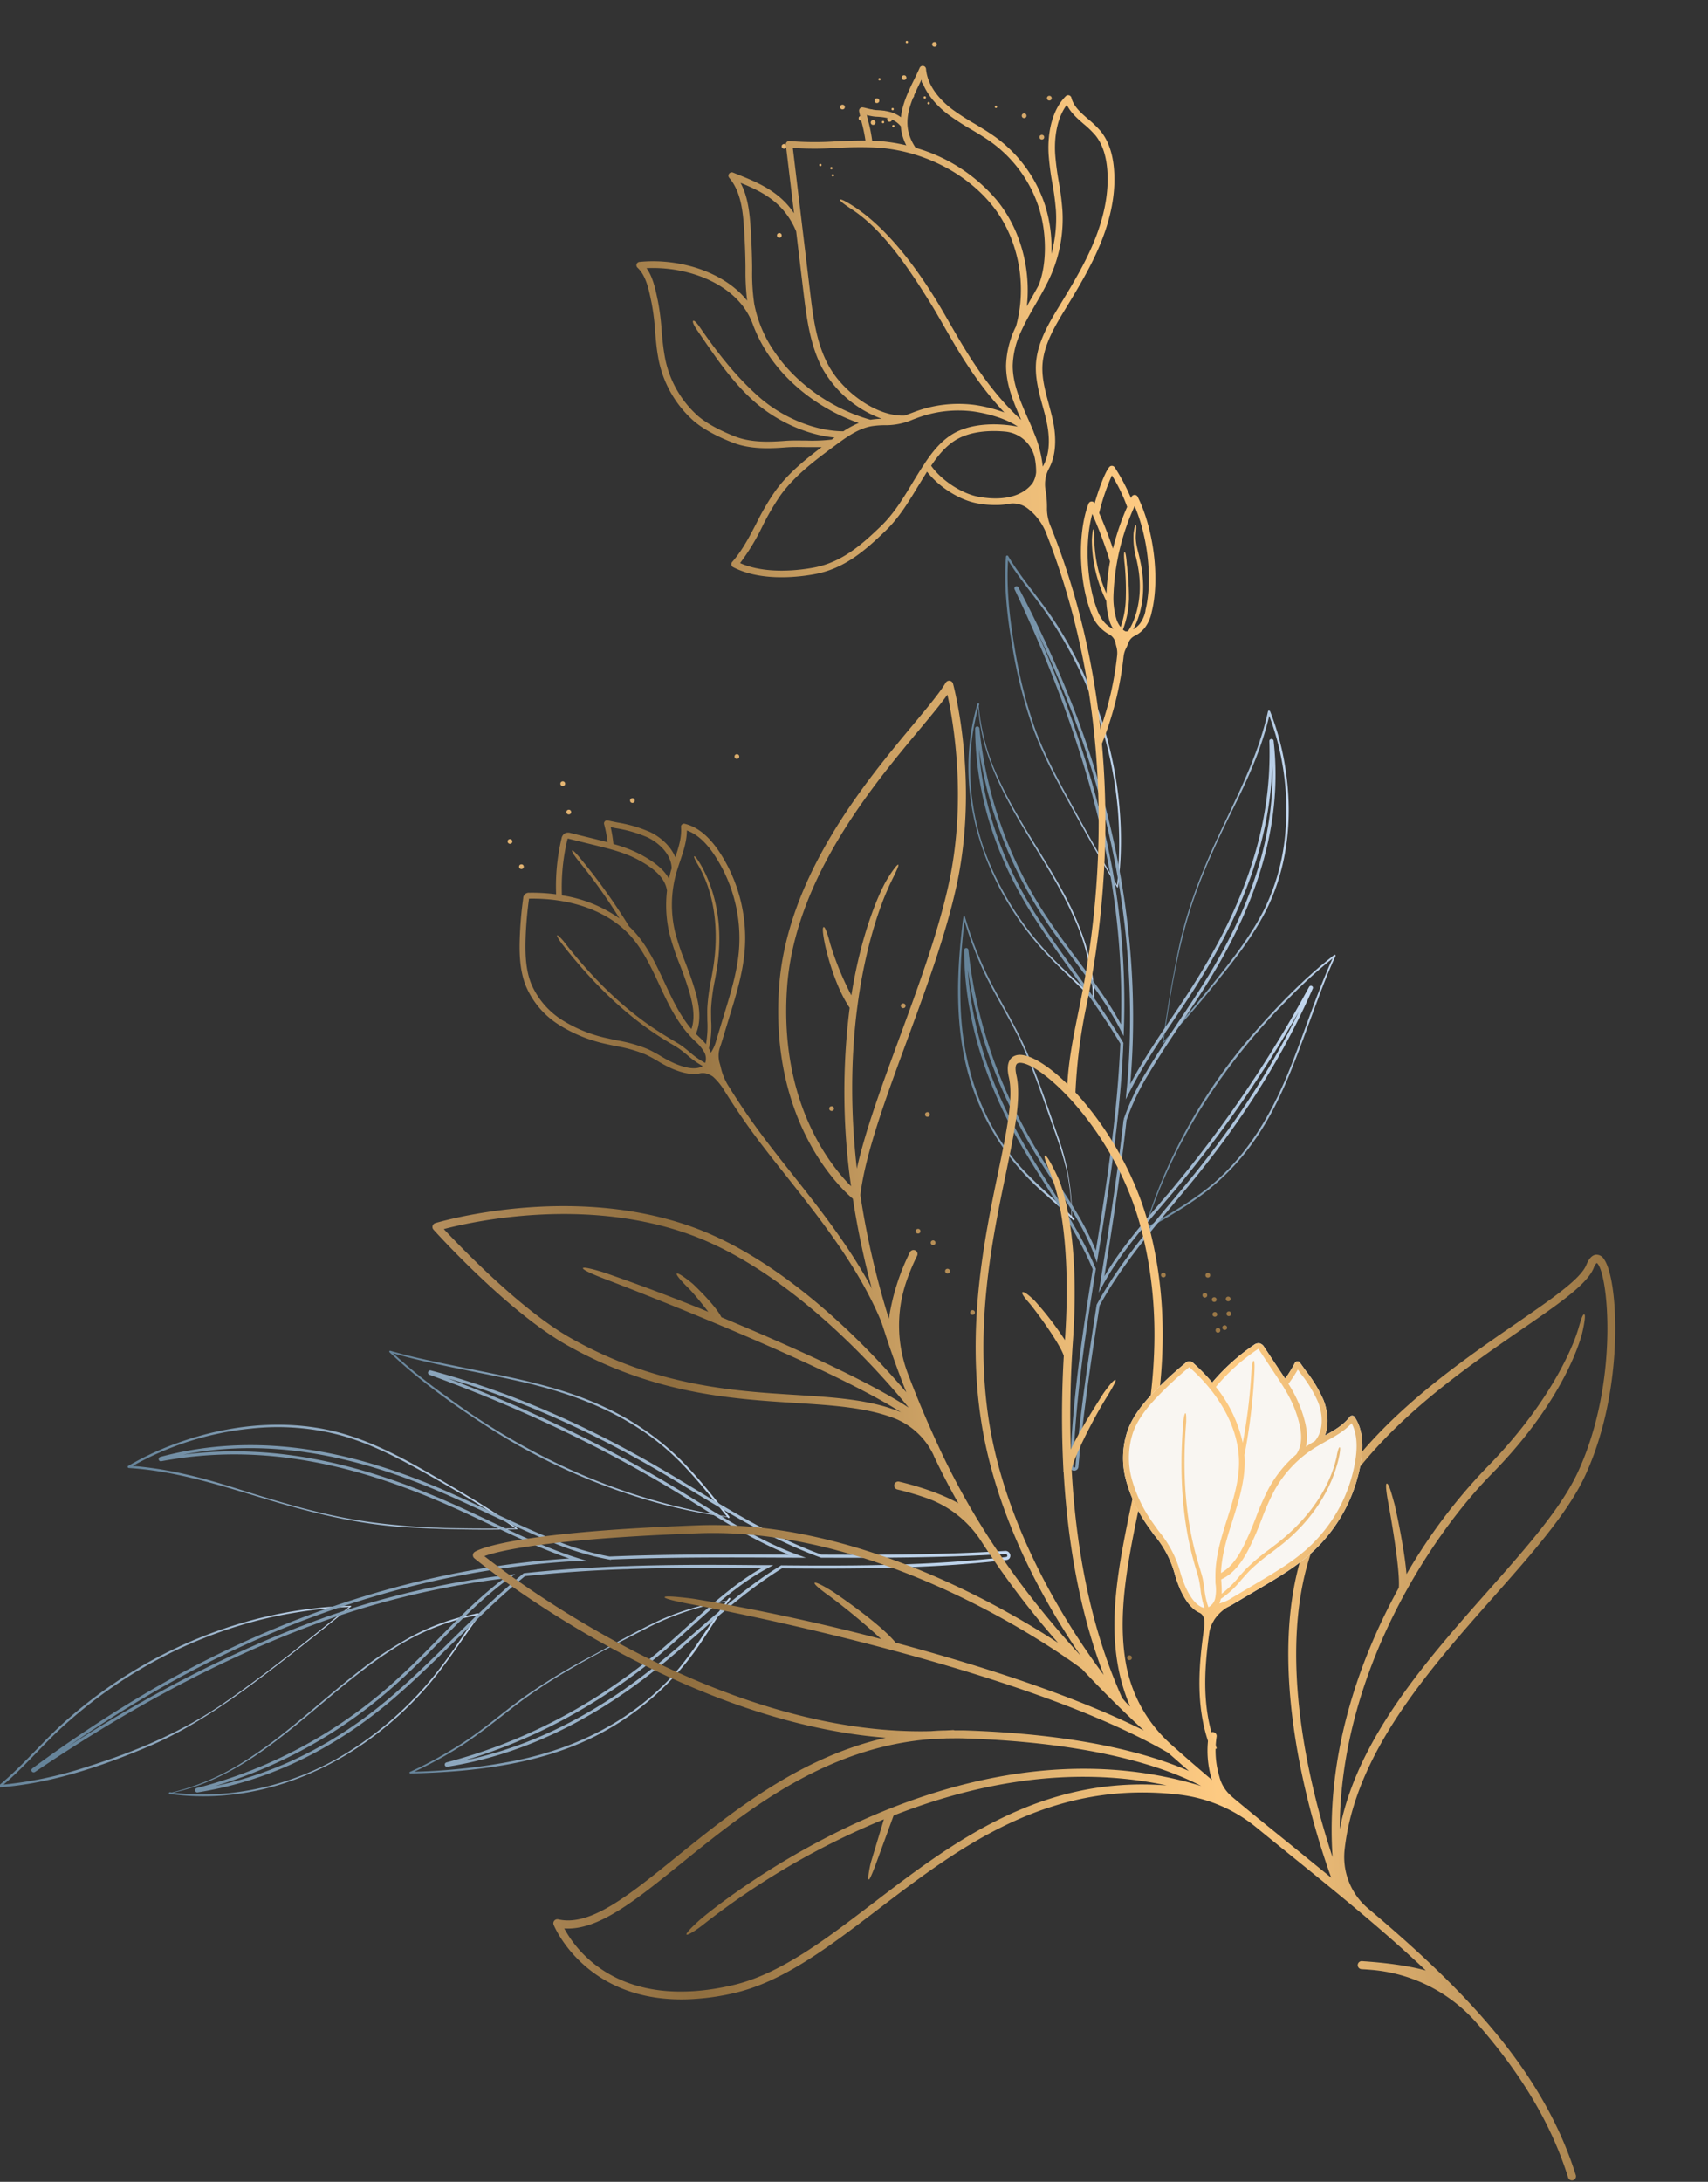 <svg id="Header_BG" data-name="Header BG" xmlns="http://www.w3.org/2000/svg" xmlns:xlink="http://www.w3.org/1999/xlink" viewBox="0 0 563 719"><rect x="0" y="0" width="563" height="719" fill="#333333" stroke="none"/><defs><style>.cls-1{fill:url(#linear-gradient);}.cls-2{fill:url(#linear-gradient-2);}.cls-3{fill:url(#linear-gradient-3);}.cls-4{fill:url(#linear-gradient-4);}.cls-5{fill:url(#linear-gradient-5);}.cls-6{fill:url(#linear-gradient-6);}.cls-7{fill:url(#linear-gradient-7);}.cls-8{fill:url(#linear-gradient-8);}.cls-9{fill:url(#linear-gradient-9);}.cls-10{fill:url(#linear-gradient-10);}.cls-11{fill:url(#linear-gradient-11);}.cls-12{fill:url(#linear-gradient-12);}.cls-13{fill:url(#linear-gradient-13);}.cls-14{fill:url(#linear-gradient-14);}.cls-15{fill:url(#linear-gradient-15);}.cls-16{fill:url(#linear-gradient-16);}.cls-17{fill:url(#linear-gradient-17);}.cls-18{fill:url(#linear-gradient-18);}.cls-19{fill:url(#linear-gradient-19);}.cls-20{fill:url(#linear-gradient-20);}.cls-21{fill:url(#linear-gradient-21);}.cls-22{fill:url(#linear-gradient-22);}.cls-23{fill:url(#linear-gradient-23);}.cls-24{fill:url(#linear-gradient-24);}.cls-25{fill:url(#linear-gradient-25);}.cls-26{fill:url(#linear-gradient-26);}.cls-27{fill:url(#linear-gradient-27);}.cls-28{fill:url(#linear-gradient-28);}.cls-29{fill:url(#linear-gradient-29);}.cls-30{fill:url(#linear-gradient-30);}.cls-31{fill:url(#linear-gradient-31);}.cls-32{fill:url(#linear-gradient-32);}.cls-33{fill:url(#linear-gradient-33);}.cls-34{fill:url(#linear-gradient-34);}.cls-35{fill:url(#linear-gradient-35);}.cls-36{fill:url(#linear-gradient-36);}.cls-37{fill:url(#linear-gradient-37);}.cls-38{fill:url(#linear-gradient-38);}.cls-39{fill:url(#linear-gradient-39);}.cls-40{fill:url(#linear-gradient-40);}.cls-41{fill:url(#linear-gradient-41);}.cls-42{fill:url(#linear-gradient-42);}.cls-43{fill:url(#linear-gradient-43);}.cls-44{fill:url(#linear-gradient-44);}.cls-45{fill:url(#linear-gradient-45);}.cls-46{fill:url(#linear-gradient-46);}.cls-47{fill:url(#linear-gradient-47);}.cls-48{fill:url(#linear-gradient-48);}.cls-49{fill:url(#linear-gradient-49);}.cls-50{fill:url(#linear-gradient-50);}.cls-51{fill:url(#linear-gradient-51);}.cls-52{fill:url(#linear-gradient-52);}.cls-53{fill:url(#linear-gradient-53);}.cls-54{fill:url(#linear-gradient-54);}.cls-55{fill:url(#linear-gradient-55);}.cls-56{fill:url(#linear-gradient-56);}.cls-57{fill:url(#linear-gradient-57);}.cls-58{fill:url(#linear-gradient-58);}.cls-59{fill:url(#linear-gradient-59);}.cls-60,.cls-66{fill:none;stroke-miterlimit:10;}.cls-60{stroke:url(#linear-gradient-60);}.cls-61{fill:url(#linear-gradient-61);}.cls-62{fill:url(#linear-gradient-62);}.cls-63{fill:url(#linear-gradient-63);}.cls-64{fill:url(#linear-gradient-64);}.cls-65{fill:url(#linear-gradient-65);}.cls-66{stroke:url(#linear-gradient-66);}.cls-67{fill:url(#linear-gradient-67);}.cls-68{fill:url(#linear-gradient-68);}.cls-69{fill:url(#linear-gradient-69);}.cls-70{fill:#f9f6f2;}.cls-71{fill:url(#linear-gradient-70);}.cls-72{fill:url(#linear-gradient-71);}</style><linearGradient id="linear-gradient" x1="-590.42" y1="-399.21" x2="502.98" y2="240.03" gradientTransform="translate(75.86 -28.71)" gradientUnits="userSpaceOnUse"><stop offset="0" stop-color="#b48e5d"/><stop offset="0.19" stop-color="#8f6e3f"/><stop offset="0.38" stop-color="#c79d61"/><stop offset="0.54" stop-color="#eebe79"/><stop offset="0.63" stop-color="#fdca82"/><stop offset="0.7" stop-color="#ebbb77"/><stop offset="0.86" stop-color="#be955c"/><stop offset="1" stop-color="#8f6e3f"/></linearGradient><linearGradient id="linear-gradient-2" x1="-581.3" y1="-414.77" x2="512.07" y2="224.46" gradientTransform="translate(75.44 -29.63)" xlink:href="#linear-gradient"/><linearGradient id="linear-gradient-3" x1="-579.01" y1="-408.68" x2="514.29" y2="230.51" gradientTransform="translate(75.71 -29.74)" xlink:href="#linear-gradient"/><linearGradient id="linear-gradient-4" x1="-586.67" y1="-401.2" x2="506.66" y2="238" gradientTransform="translate(76.05 -29.4)" xlink:href="#linear-gradient"/><linearGradient id="linear-gradient-5" x1="-190.61" y1="-169.44" x2="356.07" y2="150.17" gradientTransform="translate(75.92 -29.13)" xlink:href="#linear-gradient"/><linearGradient id="linear-gradient-6" x1="-186.95" y1="-165.45" x2="359.73" y2="154.16" gradientTransform="translate(76.09 -29.3)" xlink:href="#linear-gradient"/><linearGradient id="linear-gradient-7" x1="-183.62" y1="-164" x2="363.1" y2="155.64" gradientTransform="translate(76.15 -29.46)" xlink:href="#linear-gradient"/><linearGradient id="linear-gradient-8" x1="-183.61" y1="-169.6" x2="363.1" y2="150.03" gradientTransform="translate(75.9 -29.45)" xlink:href="#linear-gradient"/><linearGradient id="linear-gradient-9" x1="-186.55" y1="-168.8" x2="360.12" y2="150.81" gradientTransform="translate(75.94 -29.32)" xlink:href="#linear-gradient"/><linearGradient id="linear-gradient-10" x1="-187.51" y1="-179.62" x2="359.21" y2="140.01" gradientTransform="translate(75.46 -29.26)" xlink:href="#linear-gradient"/><linearGradient id="linear-gradient-11" x1="-204.67" y1="-151.07" x2="342.05" y2="168.57" gradientTransform="translate(76.76 -28.52)" xlink:href="#linear-gradient"/><linearGradient id="linear-gradient-12" x1="-204.24" y1="-148.67" x2="342.43" y2="170.94" gradientTransform="translate(76.86 -28.54)" xlink:href="#linear-gradient"/><linearGradient id="linear-gradient-13" x1="-208.24" y1="-152.27" x2="338.47" y2="167.37" gradientTransform="translate(76.71 -28.36)" xlink:href="#linear-gradient"/><linearGradient id="linear-gradient-14" x1="-149.57" y1="-168.82" x2="397.15" y2="150.82" gradientTransform="translate(75.9 -30.98)" xlink:href="#linear-gradient"/><linearGradient id="linear-gradient-15" x1="-177.9" y1="-191.43" x2="368.77" y2="128.18" gradientTransform="translate(74.92 -29.68)" xlink:href="#linear-gradient"/><linearGradient id="linear-gradient-16" x1="-172.87" y1="-172.96" x2="373.86" y2="146.68" gradientTransform="translate(75.74 -29.93)" xlink:href="#linear-gradient"/><linearGradient id="linear-gradient-17" x1="-171.69" y1="-171.02" x2="375.03" y2="148.61" gradientTransform="translate(75.83 -29.98)" xlink:href="#linear-gradient"/><linearGradient id="linear-gradient-18" x1="-574.06" y1="-427.16" x2="519.32" y2="212.07" gradientTransform="translate(74.96 -30.09)" xlink:href="#linear-gradient"/><linearGradient id="linear-gradient-19" x1="-580.29" y1="-416.43" x2="513.04" y2="222.78" gradientTransform="translate(75.51 -29.92)" xlink:href="#linear-gradient"/><linearGradient id="linear-gradient-20" x1="-577.56" y1="-421.04" x2="515.74" y2="218.15" gradientTransform="translate(76.05 -31.39)" xlink:href="#linear-gradient"/><linearGradient id="linear-gradient-21" x1="-579.35" y1="-418" x2="513.96" y2="221.2" gradientTransform="translate(76.37 -31.65)" xlink:href="#linear-gradient"/><linearGradient id="linear-gradient-22" x1="-572.39" y1="-430.07" x2="521.01" y2="209.18" gradientTransform="translate(75.72 -31.76)" xlink:href="#linear-gradient"/><linearGradient id="linear-gradient-23" x1="-600.69" y1="-381.54" x2="492.64" y2="257.67" gradientTransform="translate(76.42 -27.83)" xlink:href="#linear-gradient"/><linearGradient id="linear-gradient-24" x1="-614.15" y1="-358.51" x2="479.17" y2="280.7" gradientTransform="translate(77.73 -27.73)" xlink:href="#linear-gradient"/><linearGradient id="linear-gradient-25" x1="-590.6" y1="-398.8" x2="502.73" y2="240.41" gradientTransform="translate(76.03 -28.98)" xlink:href="#linear-gradient"/><linearGradient id="linear-gradient-26" x1="-590.31" y1="-399.36" x2="503.06" y2="239.87" gradientTransform="translate(76.1 -29.16)" xlink:href="#linear-gradient"/><linearGradient id="linear-gradient-27" x1="-718.02" y1="-180.97" x2="375.38" y2="458.28" gradientTransform="translate(89.17 -29.31)" xlink:href="#linear-gradient"/><linearGradient id="linear-gradient-28" x1="-708.02" y1="-160.75" x2="385.38" y2="478.5" gradientTransform="translate(86.6 -23.55)" xlink:href="#linear-gradient"/><linearGradient id="linear-gradient-29" x1="-710.8" y1="-155.88" x2="382.53" y2="483.33" gradientTransform="translate(86.98 -23.71)" xlink:href="#linear-gradient"/><linearGradient id="linear-gradient-30" x1="-695.43" y1="-182.29" x2="397.97" y2="456.96" gradientTransform="translate(85.77 -24.35)" xlink:href="#linear-gradient"/><linearGradient id="linear-gradient-31" x1="-699.13" y1="-175.93" x2="394.25" y2="463.31" gradientTransform="translate(86.19 -24.43)" xlink:href="#linear-gradient"/><linearGradient id="linear-gradient-32" x1="-692.45" y1="-187.24" x2="400.86" y2="451.96" gradientTransform="translate(86.04 -25.37)" xlink:href="#linear-gradient"/><linearGradient id="linear-gradient-33" x1="-677.95" y1="-212.18" x2="415.45" y2="427.06" gradientTransform="translate(85.42 -26.93)" xlink:href="#linear-gradient"/><linearGradient id="linear-gradient-34" x1="-730.97" y1="-158.82" x2="362.43" y2="480.43" gradientTransform="translate(90.7 -29.7)" xlink:href="#linear-gradient"/><linearGradient id="linear-gradient-35" x1="-749.99" y1="-126.15" x2="343.34" y2="513.06" gradientTransform="translate(92.5 -29.45)" xlink:href="#linear-gradient"/><linearGradient id="linear-gradient-36" x1="-750.6" y1="-125.27" x2="342.81" y2="513.98" gradientTransform="translate(92.68 -29.67)" xlink:href="#linear-gradient"/><linearGradient id="linear-gradient-37" x1="-753.58" y1="-120" x2="339.75" y2="519.2" gradientTransform="translate(93.1 -29.88)" xlink:href="#linear-gradient"/><linearGradient id="linear-gradient-38" x1="-757.73" y1="-112.9" x2="335.59" y2="526.31" gradientTransform="translate(93.72 -30.23)" xlink:href="#linear-gradient"/><linearGradient id="linear-gradient-39" x1="-742.01" y1="-161.4" x2="351.35" y2="477.83" gradientTransform="translate(93.15 -33.8)" xlink:href="#linear-gradient"/><linearGradient id="linear-gradient-40" x1="-746.83" y1="-153.08" x2="346.5" y2="486.13" gradientTransform="translate(93.23 -33.07)" xlink:href="#linear-gradient"/><linearGradient id="linear-gradient-41" x1="-746.57" y1="-153.67" x2="346.82" y2="485.57" gradientTransform="translate(93.61 -33.81)" xlink:href="#linear-gradient"/><linearGradient id="linear-gradient-42" x1="-745.33" y1="-155.65" x2="348" y2="483.56" gradientTransform="translate(93.61 -34.02)" xlink:href="#linear-gradient"/><linearGradient id="linear-gradient-43" x1="-750.81" y1="-146.45" x2="342.6" y2="492.81" gradientTransform="translate(94.07 -33.86)" xlink:href="#linear-gradient"/><linearGradient id="linear-gradient-44" x1="-746.59" y1="-153.49" x2="346.74" y2="485.72" gradientTransform="translate(93.55 -33.67)" xlink:href="#linear-gradient"/><linearGradient id="linear-gradient-45" x1="-747.44" y1="-152.01" x2="345.87" y2="487.19" gradientTransform="translate(93.83 -34.02)" xlink:href="#linear-gradient"/><linearGradient id="linear-gradient-46" x1="-748.67" y1="-150.02" x2="344.7" y2="489.21" gradientTransform="translate(93.83 -33.82)" xlink:href="#linear-gradient"/><linearGradient id="linear-gradient-47" x1="-749.87" y1="-148.01" x2="343.52" y2="491.23" gradientTransform="translate(94.03 -33.96)" xlink:href="#linear-gradient"/><linearGradient id="linear-gradient-48" x1="-796.43" y1="-46.78" x2="296.93" y2="592.45" gradientTransform="translate(98.88 -32.44)" xlink:href="#linear-gradient"/><linearGradient id="linear-gradient-49" x1="-801.84" y1="-37.53" x2="291.52" y2="601.7" gradientTransform="translate(99.24 -32.1)" xlink:href="#linear-gradient"/><linearGradient id="linear-gradient-50" x1="-801.05" y1="-38.95" x2="292.35" y2="600.29" gradientTransform="translate(98.83 -31.51)" xlink:href="#linear-gradient"/><linearGradient id="linear-gradient-51" x1="-771.44" y1="-89.52" x2="321.92" y2="549.71" gradientTransform="translate(96.76 -33.21)" xlink:href="#linear-gradient"/><linearGradient id="linear-gradient-52" x1="-763.14" y1="-103.83" x2="330.27" y2="535.43" gradientTransform="translate(94.31 -30.32)" xlink:href="#linear-gradient"/><linearGradient id="linear-gradient-53" x1="-738.7" y1="-145.6" x2="354.7" y2="493.65" gradientTransform="translate(90.66 -28.22)" xlink:href="#linear-gradient"/><linearGradient id="linear-gradient-54" x1="-586.79" y1="-405.34" x2="506.55" y2="233.88" gradientTransform="translate(75.77 -29.22)" xlink:href="#linear-gradient"/><linearGradient id="linear-gradient-55" x1="376.94" y1="360.04" x2="441.35" y2="360.04" gradientUnits="userSpaceOnUse"><stop offset="0" stop-color="#648298"/><stop offset="0.99" stop-color="#c2d7ef"/></linearGradient><linearGradient id="linear-gradient-56" x1="382.85" y1="289.03" x2="424.89" y2="289.03" xlink:href="#linear-gradient-55"/><linearGradient id="linear-gradient-57" x1="315.74" y1="352.02" x2="354.2" y2="352.02" xlink:href="#linear-gradient-55"/><linearGradient id="linear-gradient-58" x1="318.99" y1="280.56" x2="360.9" y2="280.56" xlink:href="#linear-gradient-55"/><linearGradient id="linear-gradient-59" x1="331.26" y1="237.76" x2="369.74" y2="237.76" xlink:href="#linear-gradient-55"/><linearGradient id="linear-gradient-60" x1="317.81" y1="338.93" x2="432.82" y2="338.93" xlink:href="#linear-gradient-55"/><linearGradient id="linear-gradient-61" x1="126.71" y1="472.66" x2="240.53" y2="472.66" xlink:href="#linear-gradient-55"/><linearGradient id="linear-gradient-62" x1="40.8" y1="486.79" x2="170.69" y2="486.79" xlink:href="#linear-gradient-55"/><linearGradient id="linear-gradient-63" x1="132.88" y1="555.51" x2="240.82" y2="555.51" xlink:href="#linear-gradient-55"/><linearGradient id="linear-gradient-64" x1="55.93" y1="561.84" x2="158.69" y2="561.84" xlink:href="#linear-gradient-55"/><linearGradient id="linear-gradient-65" x1="-1.56" y1="559.06" x2="115.85" y2="559.06" xlink:href="#linear-gradient-55"/><linearGradient id="linear-gradient-66" x1="10.41" y1="521.16" x2="333.05" y2="521.16" xlink:href="#linear-gradient-55"/><linearGradient id="linear-gradient-67" x1="50.95" y1="505.88" x2="447.67" y2="505.88" gradientTransform="translate(73.19 -19.59) rotate(-2.57)" xlink:href="#linear-gradient"/><linearGradient id="linear-gradient-68" x1="12.43" y1="221.79" x2="469.32" y2="221.79" gradientTransform="translate(73.19 -19.59) rotate(-2.57)" xlink:href="#linear-gradient"/><linearGradient id="linear-gradient-69" x1="-327.27" y1="414.14" x2="129.61" y2="414.14" gradientTransform="matrix(0.98, -0.2, 0.2, 0.98, 338.27, -218)" xlink:href="#linear-gradient"/><linearGradient id="linear-gradient-70" x1="50.95" y1="380.62" x2="447.67" y2="380.62" gradientTransform="translate(73.19 -19.59) rotate(-2.57)" xlink:href="#linear-gradient"/><linearGradient id="linear-gradient-71" x1="62.36" y1="543.76" x2="459.09" y2="543.76" gradientTransform="translate(73.19 -19.59) rotate(-2.57)" xlink:href="#linear-gradient"/></defs><title>flower-right_1</title><g id="_Group_" data-name="&lt;Group&gt;"><circle id="_Path_" data-name="&lt;Path&gt;" class="cls-1" cx="277.7" cy="35.27" r="0.78" transform="translate(-1.3 12.5) rotate(-2.57)"/><circle id="_Path_2" data-name="&lt;Path&gt;" class="cls-2" cx="298" cy="25.58" r="0.78" transform="translate(-0.85 13.4) rotate(-2.57)"/><circle id="_Path_3" data-name="&lt;Path&gt;" class="cls-3" cx="300.51" cy="31.53" r="0.78" transform="translate(-1.11 13.52) rotate(-2.57)"/><circle id="_Path_4" data-name="&lt;Path&gt;" class="cls-4" cx="293.22" cy="39.35" r="0.78" transform="translate(-1.47 13.2) rotate(-2.57)"/><circle id="_Path_5" data-name="&lt;Path&gt;" class="cls-5" cx="287.23" cy="36.41" r="0.39" transform="translate(-1.34 12.92) rotate(-2.57)"/><circle id="_Path_6" data-name="&lt;Path&gt;" class="cls-6" cx="291.07" cy="40.23" r="0.39" transform="translate(-1.51 13.1) rotate(-2.57)"/><circle id="_Path_7" data-name="&lt;Path&gt;" class="cls-7" cx="294.49" cy="41.55" r="0.39" transform="translate(-1.57 13.26) rotate(-2.57)"/><circle id="_Path_8" data-name="&lt;Path&gt;" class="cls-8" cx="294.24" cy="35.95" r="0.39" transform="translate(-1.32 13.24) rotate(-2.57)"/><circle id="_Path_9" data-name="&lt;Path&gt;" class="cls-9" cx="291.31" cy="36.86" r="0.39" transform="translate(-1.36 13.11) rotate(-2.57)"/><circle id="_Path_10" data-name="&lt;Path&gt;" class="cls-10" cx="289.9" cy="26.11" r="0.39" transform="translate(-0.88 13.03) rotate(-2.57)"/><circle id="_Path_11" data-name="&lt;Path&gt;" class="cls-11" cx="274.04" cy="55.41" r="0.39" transform="translate(-2.21 12.35) rotate(-2.57)"/><circle id="_Path_12" data-name="&lt;Path&gt;" class="cls-12" cx="274.54" cy="57.77" r="0.39" transform="translate(-2.32 12.38) rotate(-2.57)"/><circle id="_Path_13" data-name="&lt;Path&gt;" class="cls-13" cx="270.42" cy="54.37" r="0.39" transform="translate(-2.17 12.19) rotate(-2.57)"/><circle id="_Path_14" data-name="&lt;Path&gt;" class="cls-14" cx="328.29" cy="35.2" r="0.39" transform="translate(-1.25 14.77) rotate(-2.57)"/><circle id="_Path_15" data-name="&lt;Path&gt;" class="cls-15" cx="298.93" cy="13.87" r="0.39" transform="translate(-0.32 13.43) rotate(-2.57)"/><circle id="_Path_16" data-name="&lt;Path&gt;" class="cls-16" cx="304.83" cy="32.12" r="0.39" transform="translate(-1.13 13.71) rotate(-2.57)"/><circle id="_Path_17" data-name="&lt;Path&gt;" class="cls-17" cx="306.09" cy="34" r="0.39" transform="translate(-1.22 13.77) rotate(-2.57)"/><circle id="_Path_18" data-name="&lt;Path&gt;" class="cls-18" cx="308.04" cy="14.63" r="0.78" transform="translate(-0.35 13.84) rotate(-2.57)"/><circle id="_Path_19" data-name="&lt;Path&gt;" class="cls-19" cx="304.6" cy="26.85" r="0.78" transform="translate(-0.9 13.69) rotate(-2.57)"/><circle id="_Path_20" data-name="&lt;Path&gt;" class="cls-20" cx="337.58" cy="38.14" r="0.78" transform="translate(-1.37 15.19) rotate(-2.57)"/><circle id="_Path_21" data-name="&lt;Path&gt;" class="cls-21" cx="343.42" cy="45.2" r="0.78" transform="translate(-1.68 15.45) rotate(-2.57)"/><circle id="_Path_22" data-name="&lt;Path&gt;" class="cls-22" cx="345.69" cy="30.65" r="0.78" transform="matrix(1, -0.04, 0.04, 1, -1.03, 15.54)"/><circle id="_Path_23" data-name="&lt;Path&gt;" class="cls-23" cx="258.44" cy="48.23" r="0.78" transform="translate(-1.9 11.64) rotate(-2.57)"/><circle id="_Path_24" data-name="&lt;Path&gt;" class="cls-24" cx="256.89" cy="77.57" r="0.78" transform="translate(-3.22 11.6) rotate(-2.57)"/><circle id="_Path_25" data-name="&lt;Path&gt;" class="cls-25" cx="283.81" cy="38.99" r="0.78" transform="translate(-1.46 12.77) rotate(-2.57)"/><circle id="_Path_26" data-name="&lt;Path&gt;" class="cls-26" cx="287.8" cy="40.38" r="0.78" transform="translate(-1.52 12.95) rotate(-2.57)"/><circle id="_Path_27" data-name="&lt;Path&gt;" class="cls-27" cx="297.73" cy="331.45" r="0.78" transform="translate(-14.57 13.69) rotate(-2.57)"/><circle id="_Path_28" data-name="&lt;Path&gt;" class="cls-28" cx="168.11" cy="277.29" r="0.78" transform="translate(-12.27 7.82) rotate(-2.57)"/><circle id="_Path_29" data-name="&lt;Path&gt;" class="cls-29" cx="171.88" cy="285.61" r="0.78" transform="translate(-12.64 8) rotate(-2.57)"/><circle id="_Path_30" data-name="&lt;Path&gt;" class="cls-30" cx="185.51" cy="258.26" r="0.78" transform="translate(-11.4 8.58) rotate(-2.57)"/><circle id="_Path_31" data-name="&lt;Path&gt;" class="cls-31" cx="187.5" cy="267.61" r="0.78" transform="translate(-11.82 8.68) rotate(-2.57)"/><circle id="_Path_32" data-name="&lt;Path&gt;" class="cls-32" cx="208.47" cy="263.81" r="0.78" transform="translate(-11.63 9.62) rotate(-2.57)"/><circle id="_Path_33" data-name="&lt;Path&gt;" class="cls-33" cx="242.9" cy="249.31" r="0.78" transform="translate(-10.94 11.15) rotate(-2.57)"/><circle id="_Path_34" data-name="&lt;Path&gt;" class="cls-34" cx="307.18" cy="365.41" r="0.78" transform="matrix(1, -0.04, 0.04, 1, -16.09, 14.15)"/><circle id="_Path_35" data-name="&lt;Path&gt;" class="cls-35" cx="302.63" cy="405.72" r="0.78" transform="translate(-17.9 13.99) rotate(-2.57)"/><circle id="_Path_36" data-name="&lt;Path&gt;" class="cls-36" cx="307.59" cy="409.53" r="0.78" transform="translate(-18.07 14.21) rotate(-2.57)"/><circle id="_Path_37" data-name="&lt;Path&gt;" class="cls-37" cx="312.34" cy="418.87" r="0.78" transform="translate(-18.48 14.44) rotate(-2.57)"/><circle id="_Path_38" data-name="&lt;Path&gt;" class="cls-38" cx="320.59" cy="432.51" r="0.78" transform="translate(-19.08 14.82) rotate(-2.57)"/><circle id="_Path_39" data-name="&lt;Path&gt;" class="cls-39" cx="399.77" cy="417.88" r="0.78" transform="matrix(1, -0.04, 0.04, 1, -18.35, 18.36)"/><circle id="_Path_40" data-name="&lt;Path&gt;" class="cls-40" cx="383.49" cy="420.18" r="0.78" transform="translate(-18.47 17.63) rotate(-2.57)"/><circle id="_Path_41" data-name="&lt;Path&gt;" class="cls-41" cx="400.24" cy="428.26" r="0.78" transform="translate(-18.81 18.39) rotate(-2.57)"/><circle id="_Path_42" data-name="&lt;Path&gt;" class="cls-42" cx="404.86" cy="428.05" r="0.78" transform="translate(-18.8 18.6) rotate(-2.57)"/><circle id="_Path_43" data-name="&lt;Path&gt;" class="cls-43" cx="401.48" cy="438.38" r="0.78" transform="translate(-19.27 18.46) rotate(-2.57)"/><circle id="_Path_44" data-name="&lt;Path&gt;" class="cls-44" cx="397.16" cy="426.83" r="0.78" transform="translate(-18.75 18.25) rotate(-2.57)"/><circle id="_Path_45" data-name="&lt;Path&gt;" class="cls-45" cx="405.08" cy="432.93" r="0.78" transform="translate(-19.02 18.61) rotate(-2.57)"/><circle id="_Path_46" data-name="&lt;Path&gt;" class="cls-46" cx="400.46" cy="433.13" r="0.78" transform="translate(-19.03 18.4) rotate(-2.57)"/><circle id="_Path_47" data-name="&lt;Path&gt;" class="cls-47" cx="403.71" cy="437.49" r="0.78" transform="translate(-19.22 18.56) rotate(-2.57)"/><circle id="_Path_48" data-name="&lt;Path&gt;" class="cls-48" cx="372.33" cy="546.28" r="0.78" transform="translate(-24.14 17.26) rotate(-2.57)"/><circle id="_Path_49" data-name="&lt;Path&gt;" class="cls-49" cx="365.06" cy="554.57" r="0.78" transform="translate(-24.52 16.94) rotate(-2.57)"/><circle id="_Path_50" data-name="&lt;Path&gt;" class="cls-50" cx="351.6" cy="545.65" r="0.78" transform="translate(-24.13 16.33) rotate(-2.57)"/><circle id="_Path_51" data-name="&lt;Path&gt;" class="cls-51" cx="388.34" cy="498.76" r="0.78" transform="translate(-21.99 17.93) rotate(-2.57)"/><circle id="_Path_52" data-name="&lt;Path&gt;" class="cls-52" cx="322.74" cy="445.57" r="0.78" transform="translate(-19.67 14.93) rotate(-2.57)"/><circle id="_Path_53" data-name="&lt;Path&gt;" class="cls-53" cx="274.13" cy="365.32" r="0.78" transform="translate(-16.12 12.67) rotate(-2.57)"/><circle id="_Path_54" data-name="&lt;Path&gt;" class="cls-54" cx="289.05" cy="33.19" r="0.78" transform="translate(-1.2 13) rotate(-2.57)"/><g id="_Group_2" data-name="&lt;Group&gt;"><g id="_Group_3" data-name="&lt;Group&gt;"><g id="_Group_4" data-name="&lt;Group&gt;"><g id="_Group_5" data-name="&lt;Group&gt;"><g id="_Group_6" data-name="&lt;Group&gt;"><g id="_Group_7" data-name="&lt;Group&gt;"><path class="cls-55" d="M377.5,405.16c9-28.93,25.76-54.46,47-75.85a164.6,164.6,0,0,1,15.69-14.23l-.43-.33c-5.58,12-9.53,24.72-14.42,37-5.67,14.22-13.23,27.59-24.88,37.79-7,6.12-15.26,10.63-23.22,15.33a.3.3,0,0,0,.3.52c6.81-4,13.86-7.89,20.11-12.76a78.9,78.9,0,0,0,16.14-17.24c8.22-11.82,13-25.46,17.94-38.85,2.69-7.22,5.26-14.52,8.5-21.51a.28.28,0,0,0-.43-.33c-10.36,8-19.65,17.78-28.18,27.69a178.73,178.73,0,0,0-24.58,37.68,155.47,155.47,0,0,0-9.73,25,.08.08,0,0,0,.16,0Z"/></g></g><g id="_Group_8" data-name="&lt;Group&gt;"><g id="_Group_9" data-name="&lt;Group&gt;"><path class="cls-56" d="M383.47,343.71c2.33-16.43,4.95-33.22,10.54-48.9,3.68-10.32,8.46-20.26,13.31-30.09s9-19.43,11.33-30h-.73A87.62,87.62,0,0,1,423.78,273a70.38,70.38,0,0,1-7,26.56c-3.91,7.77-9.16,14.78-14.54,21.57-6.08,7.68-12.28,15.24-19,22.38-.15.16.08.39.24.24a272.75,272.75,0,0,0,18.09-20.84c5.34-6.57,10.56-13.31,14.65-20.75,8.21-14.92,10.11-32.42,7.46-49.09a86.93,86.93,0,0,0-5-18.62c-.13-.32-.65-.41-.73,0-3.26,15-10.48,28.4-16.87,42.19-5.41,11.68-10,23.59-12.64,36.25-2.09,10.16-3.86,20.45-5.18,30.74,0,.15.24.18.26,0Z"/></g></g><g id="_Group_10" data-name="&lt;Group&gt;"><g id="_Group_11" data-name="&lt;Group&gt;"><path class="cls-57" d="M353.36,400.93a79.27,79.27,0,0,0-4.71-26.68c-3.14-9.07-6.22-18.22-9.93-27.07-3.51-8.36-8.29-16-12.39-24a121.37,121.37,0,0,1-8.24-21,.27.27,0,0,0-.54.07c-2.3,17.84-3.09,37.2,2.49,54.53a80.75,80.75,0,0,0,22,34.54c3.89,3.58,7.88,6.89,11.59,10.7.27.28.7-.15.43-.43-6.94-7.13-14.86-13-20.93-21-10.64-14-15.66-30.54-16.45-48a176.39,176.39,0,0,1,1.43-30.43l-.54.07A121,121,0,0,0,325,321.74c4,8.1,8.9,15.67,12.52,24,3.83,8.78,6.85,17.91,10.06,26.93a119.78,119.78,0,0,1,4.05,13.22,72.84,72.84,0,0,1,1.56,15.08.08.08,0,0,0,.16,0Z"/></g></g><g id="_Group_12" data-name="&lt;Group&gt;"><g id="_Group_13" data-name="&lt;Group&gt;"><path class="cls-58" d="M322.4,232.08c1.23,26.52,20.85,46.49,31.27,69.63A69.87,69.87,0,0,1,360,324.83a19.17,19.17,0,0,1,.16,3.18c-.07.72.28.63-.16.49a8.68,8.68,0,0,1-.84-1c-1.39-1.48-2.93-2.85-4.42-4.24-2.7-2.53-5.4-5-8-7.73a100.43,100.43,0,0,1-22.26-35.38c-5.42-15.34-6.34-32.35-1.71-48a.3.3,0,0,0-.58-.16c-8.15,27.61,1.12,56.72,19.11,78.29,5.72,6.86,12.49,12.62,18.76,19a.28.28,0,0,0,.39,0c.46-.42.22-1.13.2-1.7a57.92,57.92,0,0,0-.49-5.91,65.85,65.85,0,0,0-2.64-11.51,104,104,0,0,0-8.35-18.46c-6.67-12-14.74-23.22-20.34-35.78a69.86,69.86,0,0,1-6.26-23.81c0-.1-.17-.11-.16,0Z"/></g></g><g id="_Group_14" data-name="&lt;Group&gt;"><g id="_Group_15" data-name="&lt;Group&gt;"><path class="cls-59" d="M368.49,292.25q-7.42-12.81-14.53-25.79c-4.7-8.58-9.46-17.2-12.82-26.42a155.34,155.34,0,0,1-6.78-27.17c-1.65-9.72-2.72-19.58-2-29.44l-.71.19c4,6.74,9.25,12.61,13.66,19.06a139.21,139.21,0,0,1,11.37,20.06,132.89,132.89,0,0,1,11.79,44.15,137.39,137.39,0,0,1-.31,25.42c0,.22.31.21.34,0,3.9-30.15-4-61.35-20.36-86.8-4.94-7.67-11.17-14.44-15.83-22.28a.39.39,0,0,0-.71.19c-.73,9.61.33,19.23,1.94,28.7a158,158,0,0,0,7.05,28.06c3.29,9,7.88,17.34,12.48,25.67,4.92,8.92,9.92,17.79,15.15,26.53a.13.13,0,0,0,.23-.13Z"/></g></g></g></g></g><path id="_Path_55" data-name="&lt;Path&gt;" class="cls-60" d="M431.95,325.46a405.35,405.35,0,0,1-44.78,66.15c-8.42,10-17.74,20-24.06,31.6,2.87-18,5.72-36,7.74-54.17a77.9,77.9,0,0,1,7.39-15.48c6-10.1,12.92-19.59,19.14-29.53,15.16-24.23,25.23-50.84,21.94-79.81,0-.25-.42-.27-.41,0,1.08,30.75-10.23,57.65-26.66,83-6.19,9.55-13,18.78-18.45,28.77-.69,1.25-1.34,2.53-2,3.81.06-.67.15-1.33.21-2,3.76-42.35-3.39-84.83-18.65-124.42a381,381,0,0,0-18.13-39.61c-.12-.23-.46,0-.35.21,14.11,29.72,25.49,60.85,31.43,93.29a248.05,248.05,0,0,1,3.63,52.21c-6.62-13-16.83-24.26-24.88-36.38a137.74,137.74,0,0,1-22.72-63c0-.25-.41-.27-.41,0,.14,22,7,42.4,18.69,60.92,9.21,14.63,20.34,27.89,29.17,42.78-.41,9.68-1.24,19.34-2.37,29q-.15.95-.23,1.91c-1.49,12.41-3.41,24.85-5.47,37.38l-.33,2c-4.6-13-14-24.4-20.83-36.08-11.86-20.18-19.37-41.56-21.85-64.9,0-.25-.41-.27-.41,0,.12,22,6.85,42.81,17.53,61.95,8.07,14.45,18.44,27.82,24.88,43.14-3.51,21.59-6.7,43.22-7.48,65.11,0,1.13,1.64,1.12,1.74,0,1.6-17.84,4.24-35.54,7-53.21,7.93-14.5,18.76-26.73,29.28-39.42,16.5-19.89,30.62-41.37,41-65.08C432.4,325.43,432.08,325.22,431.95,325.46Z"/></g><g id="_Group_16" data-name="&lt;Group&gt;"><g id="_Group_17" data-name="&lt;Group&gt;"><g id="_Group_18" data-name="&lt;Group&gt;"><g id="_Group_19" data-name="&lt;Group&gt;"><g id="_Group_20" data-name="&lt;Group&gt;"><g id="_Group_21" data-name="&lt;Group&gt;"><path class="cls-61" d="M240.16,499.85a201.76,201.76,0,0,1-53.94-16.37,224.54,224.54,0,0,1-38.64-23,186.25,186.25,0,0,1-18.85-15.29l-.27.46c14.54,4.24,29.63,6.48,44.37,9.92,17.17,4,33.71,10.48,47.13,22.24,7.51,6.59,13.66,14.65,20,22.36.25.3.67-.13.43-.43-5.67-6.94-11.21-14.18-17.75-20.34a89.64,89.64,0,0,0-23.27-15.66c-14.62-6.9-30.64-9.76-46.35-13-8.15-1.69-16.37-3.27-24.37-5.6a.28.28,0,0,0-.27.46c10.49,10,22.66,18.49,34.86,26.21a202.48,202.48,0,0,0,46.47,21.38A176.94,176.94,0,0,0,240.14,500c.09,0,.11-.15,0-.16Z"/></g></g><g id="_Group_22" data-name="&lt;Group&gt;"><g id="_Group_23" data-name="&lt;Group&gt;"><path class="cls-62" d="M170.4,503.67c-19.17.23-38.75.1-57.61-3.63-11.79-2.33-23.36-5.9-34.81-9.52-11.65-3.68-23.27-6.73-35.51-7.51l.19.71a99.09,99.09,0,0,1,40.1-12.95,80.87,80.87,0,0,1,29.77,2.29c9.94,2.81,19.17,7.62,28.13,12.68,10.11,5.71,20.11,11.61,29.67,18.21.18.12.34-.16.17-.29-8.78-6.41-18.2-11.86-27.58-17.33-8.71-5.08-17.67-9.92-27.28-13.09-17.89-5.9-37.63-4.38-55.28,1.64a97.84,97.84,0,0,0-18.07,8.18.38.38,0,0,0,.19.71c17.12,1.07,33.19,6.78,49.53,11.53,14,4.05,28,7.26,42.58,8.05,11.9.65,23.91.87,35.82.59a.13.13,0,0,0,0-.27Z"/></g></g><g id="_Group_24" data-name="&lt;Group&gt;"><g id="_Group_25" data-name="&lt;Group&gt;"><path class="cls-63" d="M239.54,527.55a81.18,81.18,0,0,0-22.69,6.67c-7.39,3.47-14.52,7.57-21.71,11.43a201.29,201.29,0,0,0-21.79,13.15c-6.56,4.67-12.62,10-19.29,14.52a135.78,135.78,0,0,1-18.94,10.6c-.25.12-.12.52.14.51,20-.46,41.38-2.81,59.57-11.61a91.33,91.33,0,0,0,35.66-30.69c3.43-5.06,6.49-10.2,10.2-15.11.23-.31-.29-.61-.52-.3-6.86,9.07-12.09,19-20.09,27.21-13.76,14.11-31.26,22.47-50.45,26.32a198.27,198.27,0,0,1-34.37,3.63l.14.51a136.83,136.83,0,0,0,16.56-9c6.42-4.17,12.29-9,18.35-13.67,13.06-10,28.18-17.61,42.78-25.1a89.9,89.9,0,0,1,26.5-8.88c.1,0,.06-.17,0-.16Z"/></g></g><g id="_Group_26" data-name="&lt;Group&gt;"><g id="_Group_27" data-name="&lt;Group&gt;"><path class="cls-64" d="M56,591c29.74-6,48.78-31.81,73.24-47.37a78.61,78.61,0,0,1,23.82-10.45c1.15-.27,2.31-.5,3.47-.73.05,0,1.12-.25,1.14-.22s-1,1.17-1.1,1.28c-1.58,2-3,4.17-4.42,6.27-2.44,3.56-4.88,7.11-7.55,10.51a113.71,113.71,0,0,1-34.5,29.82c-16.36,8.93-35.5,13-54.05,10.51-.38-.05-.54.53-.16.58,32.5,4.45,63.66-11.13,84.73-35.23,6.51-7.44,11.68-15.82,17.56-23.73a.27.27,0,0,0,0-.33c-.6-.49-1.51,0-2.2.09a65.43,65.43,0,0,0-6.87,1.69,75.5,75.5,0,0,0-12.34,5,119.59,119.59,0,0,0-19.07,12.53c-12.42,9.68-23.78,20.81-37.17,29.2A77.75,77.75,0,0,1,56,590.85c-.1,0-.06.18,0,.16Z"/></g></g><g id="_Group_28" data-name="&lt;Group&gt;"><g id="_Group_29" data-name="&lt;Group&gt;"><path class="cls-65" d="M115.44,529.23c-13.64,11-27.34,22.12-41.75,32.07-13.85,9.56-29.22,16-45.23,21A127.14,127.14,0,0,1,0,588.2l.27.65c7.13-5.84,13-13,19.77-19.26a156.43,156.43,0,0,1,20.84-16.16,150.44,150.44,0,0,1,46-19.9,153.4,153.4,0,0,1,28.7-4c.21,0,.22-.34,0-.34-34,.82-67.14,14.63-92.7,36.86C14.75,573,8,581.51-.28,588.31A.39.39,0,0,0,0,589c16.78-1.27,33.46-6.89,48.87-13.43,15.89-6.74,29.38-16.73,43-27.19q12-9.27,23.79-18.93c.13-.11-.06-.29-.19-.19Z"/></g></g></g></g></g><path id="_Path_56" data-name="&lt;Path&gt;" class="cls-66" d="M141.73,452.57c28.54,10.44,55.64,23,81.61,38.77,12.65,7.7,25.4,16.41,39.44,21.5-20.64-.12-41.28-.24-61.89.6a88.12,88.12,0,0,1-18.57-5.61c-12.31-5-24.11-11.09-36.29-16.35C116.35,478.67,84.88,472,53,480.59c-.28.08-.23.51.06.46,34.2-6.46,66.21,1.59,97.35,15.63,11.73,5.29,23.21,11.3,35.32,15.71,1.52.55,3.05,1.07,4.6,1.55-.76,0-1.51.06-2.27.11-48,3-94.27,18.29-135.92,42.12a431,431,0,0,0-41.19,27c-.24.18,0,.52.29.36,30.82-20.85,63.68-38.9,98.94-51.08a280.57,280.57,0,0,1,57.76-13c-13.45,9.64-24.25,23-36.42,34A155.79,155.79,0,0,1,65,589.72c-.28.07-.23.5.06.46,24.57-3.92,46.2-15.1,64.92-31.31,14.79-12.8,27.71-27.51,42.84-39.93,10.89-1.19,21.84-1.92,32.85-2.31q1.08,0,2.17-.07c14.13-.46,28.36-.43,42.73-.27l2.33,0c-13.7,7.36-24.9,19.78-36.78,29.46-20.53,16.71-43.16,28.76-68.83,35.52-.28.07-.23.5.06.46,24.62-3.9,46.69-15,66.27-30.19,14.78-11.49,28-25.37,44-35.19,24.74.23,49.47.1,74.08-2.76,1.28-.15,1-2-.28-2-20.22,1.26-40.46,1.33-60.69,1.24-17.56-6.39-33.09-16.41-49.08-26-25.06-15-51.48-27.17-79.78-34.73C141.62,452.07,141.44,452.47,141.73,452.57Z"/></g><path id="_Compound_Path_" data-name="&lt;Compound Path&gt;" class="cls-67" d="M492.42,526.13c12.58-14.21,24.47-27.63,30.15-40,13-28.22,11-64.55,6.11-71.22a2.86,2.86,0,0,0-2.67-1.42c-1.24.15-2.27,1.25-3.12,3.35-1.9,4.66-11.27,11.11-23.12,19.28-22.2,15.29-52.6,36.23-66.91,66.73-18.87,40.2-.13,99.1,5.94,115.93q-6-4.87-12-9.77c-6.75-5.46-13.65-11-20.59-16.81l-.16-.16a12.56,12.56,0,0,1-4.14-6.65,30.15,30.15,0,0,1-.9-13,1.32,1.32,0,0,0-2.58-.57,32.21,32.21,0,0,0,1.06,14.75q-6.7-5.68-13.38-11.63a46.71,46.71,0,0,1-14.88-26.16c-3.14-16.88.6-34.78,4.76-54.64,5.52-26.37,11.78-56.25,2.58-90.61-8.81-32.9-34.94-57.93-43.49-55.79-1.48.37-3.79,1.79-2.54,7.22,1.57,6.85-.71,17.82-3.59,31.7-4.42,21.29-10.47,50.44-5.46,82.09s21,59.78,32.68,76.82c-17.69-19.29-33.73-41.19-45.93-67.06-4.19-8.89-7.83-17.52-11-25.88a44.77,44.77,0,0,1-.36-30.65,70,70,0,0,1,3.39-8.09,1.32,1.32,0,1,0-2.34-1.22A73.15,73.15,0,0,0,293,434.6a276.51,276.51,0,0,1-9.41-40.77c1.61-13.48,8.24-31.53,15.27-50.64,6.39-17.38,13-35.34,16.52-51.66,7.41-34.4-1.15-65.91-1.24-66.23a1.32,1.32,0,0,0-2.41-.32c-2,3.37-5.9,8-10.82,13.94-15.6,18.69-41.71,50-44.14,86.8-3,45.23,21.46,66.92,24.35,69.32a283.52,283.52,0,0,0,11.57,47.2,1.3,1.3,0,0,0,.12.37q2.67,7.94,5.94,16.22c-11.45-13.51-38.86-42.8-69.88-54.25-40.76-15-85-1.64-85.4-1.51a1.32,1.32,0,0,0-.59,2.14c1,1.09,24.27,26.86,43.74,37.92C215.21,459.37,241.15,461,262,462.32c12.2.77,23.22,1.47,32.49,4.94a24.07,24.07,0,0,1,13.26,12.32l0,.07q3.83,8.12,8.14,15.73c-8-4.51-19-7-19.53-7.11a1.32,1.32,0,1,0-.57,2.58,96.14,96.14,0,0,1,9.77,2.87A35.37,35.37,0,0,1,323.5,508a285.35,285.35,0,0,0,25.25,33.37c-19.68-12.85-68.24-40.56-118.62-38.71-65,2.39-73.47,8.59-73.79,8.85a1.32,1.32,0,0,0,0,2c.71.59,65.51,53.65,135.62,59.16-28.44,6.48-50.47,24.29-69,39.25-15.87,12.84-28.4,23-38.95,20.59a1.32,1.32,0,0,0-1.52,1.77c.11.3,10.61,26.1,45.08,24.54A80.37,80.37,0,0,0,242,656.8c16.21-3.74,31.35-15.31,47.39-27.56,26.63-20.34,56.45-43.11,99.92-37.75a49.12,49.12,0,0,1,24.92,10.82q5.45,4.44,10.81,8.77c15.77,12.75,31.19,25.23,44.94,38.28-8.93-2.46-20.45-3-21.05-3.08a1.32,1.32,0,0,0-.13,2.64s1.28.06,3.22.23a51.69,51.69,0,0,1,34.44,17.19c13.65,15.47,24.44,32.14,30.44,51.25a1.32,1.32,0,0,0,1.32.92,1.28,1.28,0,0,0,.34-.06,1.32,1.32,0,0,0,.86-1.66c-7.8-24.83-23.42-45.52-42.85-64.74a1.29,1.29,0,0,0-.3-.29c-7.89-7.78-16.4-15.33-25.27-22.81a22.17,22.17,0,0,1-7.8-19.23C446.6,577.87,470.78,550.56,492.42,526.13ZM259.4,325.9c2.37-36,28.14-66.83,43.53-85.28,3.87-4.64,7.11-8.52,9.36-11.69,1.88,8.48,6.49,34.29.5,62.05-3.47,16.13-10.05,34-16.41,51.3-5.72,15.56-11.19,30.43-13.94,42.84-6.59-57.92,10.14-91.89,10.33-92.4.83-2.16,3.85-7.55,3.31-7.76s-3.79,4.76-4.79,6.87c-.14.31-7,13-10.66,36.2a98.73,98.73,0,0,1-7-17.08c-.18-.71-1.44-5.61-2.13-5.44s.14,4.29.45,5.82c.11.53,2.77,12.93,8.12,20.78a220.45,220.45,0,0,0,.46,58.81C274,384.41,256.92,363.65,259.4,325.9ZM187.92,440.84c-16.37-9.3-36.17-30-41.63-35.81,9.05-2.39,46.68-10.89,81.66,2,33.38,12.32,62.64,45.86,71.57,56.84-13.74-9-39.73-20.63-61.73-29.78-1.92-3.91-8.94-10.53-9.23-10.82-.51-.52-5-4.09-5.49-3.57s3.61,4.55,4.13,5.07c1.37,1.38,4.16,4.78,6.28,7.54-17.81-7.32-32.24-12.19-33.65-12.72-.69-.26-7.42-2.37-7.68-1.68s6.12,3.14,6.8,3.4,71.29,27.07,98.05,44.09c-9.93-4.15-21.72-4.9-34.84-5.72C241.59,458.38,216,456.77,187.92,440.84Zm143.55-53.63c2.94-14.2,5.27-25.41,3.58-32.82-.32-1.39-.66-3.76.6-4.07,5.91-1.52,31.48,20.94,40.31,53.91,9,33.75,2.85,63.3-2.61,89.38-5.3,25.31-9.94,47.5-.82,68.78l-1.35-1.3s0-.07-.06-.1-.5-.57-1.27-1.49c-4.08-9.35-14.32-33.09-16.61-75.24.42-3.3,6.72-16.07,11.65-24,.38-.62,3.24-5.24,2.83-5.51-.61-.4-3.86,4.16-4.24,4.78-1.47,2.38-7.32,11.34-10.53,18.17a353.8,353.8,0,0,1,.72-35.86c2.62-38.16-4.7-53.3-5-53.93-1.09-2.34-3.58-7.42-4.25-7.11s1.67,5.18,2.56,8c.05.16,6.6,15.55,4.05,52.82a104,104,0,0,0-10-13c-.75-.75-3.39-3.23-4-2.77s2.06,3.32,2.52,3.89c2.76,3.39,9.82,13.13,11.1,17.05a342.62,342.62,0,0,0-.12,37.67,4.16,4.16,0,0,0,0,.46,1.27,1.27,0,0,0,.08.28c1.85,32.61,8.42,54.26,13.2,66.75-11.21-15-32-46.83-37.81-83.53C321.1,437.18,327.09,408.3,331.47,387.21ZM159.65,512.81c4.6-1.69,20.52-5.67,70.58-7.53,64.13-2.36,125.49,44.05,126.11,44.52l.1,0c6.69,7.15,13.59,14,20.59,20.46-23.34-11.67-54.24-21.5-81.77-28.9-5.3-6.47-19.7-16.13-20.31-16.56s-6-3.77-6.43-3.17,4.52,4.08,5.12,4.51a212.57,212.57,0,0,1,16.82,14C257,531.33,229.34,527,228.8,526.91c-.72-.13-9.6-1.29-9.74-.57s8.81,2.35,9.52,2.48c1.05.19,105.7,19.38,156.46,48.79q3.42,3,6.85,6C379,578,356.09,571.44,317.48,570.23c-1,0-1.9,0-2.84,0a1.51,1.51,0,0,0-.57-.1c-.87.07-1.74.09-2.62.14-1.54,0-3.07.11-4.58.22C238.48,572.21,170.93,521.65,159.65,512.81ZM287.83,627.14c-15.81,12.07-30.74,23.48-46.38,27.09C204,662.85,189.68,642.4,186,635.49c11.1.79,23.4-9.15,38.65-21.49,21.33-17.25,47.42-38.35,82.55-40.91.82,0,1.65,0,2.47-.08s1.59-.1,2.38-.15c1.77,0,3.55-.05,5.36,0,44,1.38,67.44,9.87,78.53,15.7-83.52-25.49-164,43.07-164.88,43.79-.55.48-5.24,4.62-4.76,5.17.27.32,2.85-1.14,5.93-3.61a249.84,249.84,0,0,1,59.12-34.36l-4.23,14c-.23.69-1.37,6-.67,5.83.4-.12,2.16-4.79,2.34-5.33l5.77-15.76s0,0,0,0c25.9-10.19,57.51-16.84,90-9.92C342.88,585.11,313.85,607.26,287.83,627.14ZM435.24,504c14-29.84,44.07-50.55,66-65.67,12.7-8.74,21.87-15.06,24.07-20.46a4.61,4.61,0,0,1,1-1.68C530,418.59,534,455,520.16,485c-5.51,12-17.27,25.28-29.72,39.33C470,547.43,447.39,573,441.61,602.79c.13-51.77,30.3-97,50.19-117.18,24.54-24.92,29.5-45.43,29.72-46.29.18-.71,1.38-6,.68-6.19s-1.72,4.24-2.22,5.62c-.07.2-6,20.6-30.07,45a182.94,182.94,0,0,0-26.29,35c-.68-8.67-3.76-22.39-3.95-23.07-.9-3.18-1.85-6.93-2.57-6.77s.54,6.58.69,7.29c0,.2,3.79,20.38,3.3,27C447.64,547.62,437,578.72,439.25,612,432.08,590.4,418.55,539.55,435.24,504Z"/><path id="_Compound_Path_2" data-name="&lt;Compound Path&gt;" class="cls-68" d="M351.25,101.7c4.55-7.46,8.56-14.22,11.54-21.53,3.48-8.56,5-16.69,4.43-24.16-.39-5.33-1.86-9.61-4.37-12.73a32.79,32.79,0,0,0-4.14-4c-2.49-2.16-4.84-4.19-5.55-7.07a1.1,1.1,0,0,0-1.83-.52c-4,3.9-6.14,11-5.69,19.08a88.54,88.54,0,0,0,1.23,9.57,89.87,89.87,0,0,1,1.19,9,44.14,44.14,0,0,1-1.49,14.32,46.74,46.74,0,0,0-2.13-16.15,45.19,45.19,0,0,0-16.13-22.2c-2.26-1.65-4.69-3.1-7-4.5A80.09,80.09,0,0,1,313.85,36c-3-2.27-8.09-7-8.61-13.28a1.1,1.1,0,0,0-2.1-.35c-.54,1.24-1.16,2.51-1.79,3.79-1.9,3.89-3.92,8.06-4.38,12.49-2.44-1.86-5.36-2.27-8.22-2.37a18.55,18.55,0,0,1-2.87-.56c-.53-.13-1-.25-1.4-.32a1.1,1.1,0,0,0-1.29,1.28c.23,1.22.55,2.5.89,3.85a49,49,0,0,1,1.2,5.8c-3.2,0-6.39.1-9.52.24a103,103,0,0,1-15.52-.09,1.11,1.11,0,0,0-.9.32,1.1,1.1,0,0,0-.31.9l2.71,22.59c-4.94-7.36-12.11-10.21-19.08-13l-1.05-.42a1.1,1.1,0,0,0-1.24,1.73c3.79,4.44,4.5,10.86,4.87,16.52.27,4.17.44,8.39.49,12.54l0,1.54a79.46,79.46,0,0,0,.55,9.89c-7.92-9.88-23-14.05-35.51-12.78a1.1,1.1,0,0,0-.64,1.9c2.77,2.56,3.69,7,4.5,10.91l.12.56a74.44,74.44,0,0,1,1.18,9.36c.23,2.76.46,5.61,1,8.6a36.42,36.42,0,0,0,11.12,20.53c3.92,3.67,10.13,6.39,13.48,7.69,5.76,2.23,12.09,2,17.57,1.56,2.08-.16,4.24-.12,6.53-.08,1.73,0,3.48,0,5.22,0-5.57,4.19-11.08,8.68-15.28,14.45a82.79,82.79,0,0,0-6.24,10.66c-2.3,4.42-4.68,9-8,12.75a1.1,1.1,0,0,0,.32,1.7c5.78,3,12.75,3.53,18.44,3.27a62,62,0,0,0,8.64-1c9.71-1.85,16.54-7.83,23.24-14.32,4.37-4.23,7.54-9.48,10.61-14.55,1-1.61,2-3.25,3-4.86,3.85,5,10.7,9.39,16.63,10.44a32.23,32.23,0,0,0,7.08.53,22.15,22.15,0,0,0,3.14-.36,7.82,7.82,0,0,1,6.32,1.51l.07.06a18.92,18.92,0,0,1,5.95,7.88c18,45.58,22.22,99.24,11.72,152.85-.35,1.78-.71,3.55-1.07,5.33-1.63,8-3.31,16.24-3.65,24.55l2.72,1.9a176,176,0,0,1,3.08-26c.36-1.78.73-3.57,1.08-5.35,10.69-54.56,6.25-109.19-12.38-155.45a14.82,14.82,0,0,1-1.16-6.11,32.5,32.5,0,0,0-.48-5.79,11.08,11.08,0,0,1,1.11-7c2.88-5.24,2.17-11.88,1.33-15.8-.39-1.84-.89-3.69-1.37-5.47-1.2-4.46-2.34-8.66-2.07-13C344.09,113.42,347.9,107.19,351.25,101.7ZM303.33,27.11l.41-.83c1.31,4.1,4.34,8.07,8.79,11.45a81.62,81.62,0,0,0,7.63,4.94c2.3,1.37,4.69,2.79,6.86,4.39a43,43,0,0,1,15.33,21.11c2.78,8.45,2.76,19.06,0,25.85-.92,1.73-1.9,3.43-2.87,5.11l-1,1.82c1.39-12.5-2.19-25.59-9.93-35a54.75,54.75,0,0,0-26.71-17.23C296.55,41,300,34,303.33,27.11ZM288.68,38.46c3.49.12,6.23.72,8.25,3.15a16.12,16.12,0,0,0,1.81,6.29,57.46,57.46,0,0,0-9.5-1.46c-.58,0-1.17,0-1.75-.07a47.51,47.51,0,0,0-1.28-6.4c-.18-.71-.35-1.39-.5-2.06A16.88,16.88,0,0,0,288.68,38.46ZM275.85,48.75a122.18,122.18,0,0,1,13.24-.11c14.77,1,28.85,8,37.68,18.7s12,26.44,8.12,40.24a30.8,30.8,0,0,0-3.27,12.76c-.06,6.36,2.52,12.31,5,18.06-11.15-10.28-18.18-22.5-23.88-32.42-1.51-2.63-2.94-5.11-4.31-7.32C301.73,87.8,292.24,75,281.22,67.89c-.51-.33-4-2.56-4.33-2.1s3.25,2.78,3.76,3.11c10.66,6.9,19.34,20.25,26,30.92,1.35,2.18,2.77,4.64,4.27,7.25,5,8.78,11.11,19.32,20.14,28.85a49,49,0,0,0-9.89-2.49,41.06,41.06,0,0,0-19.75,2.32l-1.23.46c-.7.26-1.38.52-2.05.74-9.6.36-20.73-8.32-25.14-16.71C269,112.81,268,104.27,267,96l-5.67-47.24A113.37,113.37,0,0,0,275.85,48.75ZM244.1,60.26c7.24,2.93,14.38,6.51,18.34,16l2.4,20c1,8.06,2.07,17.19,6.16,25A37.07,37.07,0,0,0,290.63,138a27.29,27.29,0,0,0-3.67.32l-.07,0c-12.8-3.6-24.61-12-31.62-22.43a41.19,41.19,0,0,1-6.64-15.68,67.49,67.49,0,0,1-.71-11l0-1.55c-.06-4.19-.22-8.45-.5-12.65C247.1,70.15,246.53,64.77,244.1,60.26Zm21.57,84.92c-2.24,0-4.55-.07-6.73.09-5.24.4-11.28.64-16.62-1.42-2.58-1-9-3.7-12.77-7.24a34.28,34.28,0,0,1-10.46-19.32c-.52-2.88-.76-5.68-1-8.39a77.22,77.22,0,0,0-1.22-9.63l-.12-.56c-.72-3.5-1.53-7.38-3.64-10.34,13.92-.69,30.42,5.39,35.11,18.7h0a47.78,47.78,0,0,0,5.19,10c6.71,10,17.63,18.16,29.67,22.32a29.73,29.73,0,0,0-5.08,2.74c-9.08,0-20-4.41-27.8-11.31-7.51-6.61-13.71-14.58-19.33-22.71-.34-.5-1.85-2.73-2.37-2.38s.94,2.58,1.28,3.08c5.69,8.23,11.25,16.87,19,23.65,7.39,6.51,17.39,10.9,26.3,11.72l-.93.68A55.9,55.9,0,0,1,265.67,145.18Zm39.56,6.88c-.17.24-.32.5-.48.74a1,1,0,0,0-.09.15c-1.36,2-2.66,4.16-3.91,6.22-3,5-6.1,10.08-10.26,14.11-6.46,6.25-13,12-22.13,13.74-4.55.86-15.73,2.38-24.41-1.46a71.66,71.66,0,0,0,7.34-12.08,81.05,81.05,0,0,1,6.07-10.38c4.78-6.56,11.44-11.5,17.89-16.27,3.54-2.62,7.56-5.6,12.1-6.39a30.1,30.1,0,0,1,4.15-.32,22.39,22.39,0,0,0,9.43-1.87l1.21-.45a38.85,38.85,0,0,1,18.69-2.21c3.78.56,10,1.9,14.68,5-6.52-1.21-14.62-1.22-20.72,2C310.45,144.92,307.4,148.88,305.23,152.06Zm17.43,11.67c-5.6-1-12.35-5.43-15.73-10.25h0c2-3,4.91-6.8,8.88-8.92,4.31-2.31,10.1-2.84,15.54-2.33a11,11,0,0,1,9.83,9.18,23,23,0,0,1,.35,4.29,8.63,8.63,0,0,1-1.05,3.33C338.26,162.24,332.9,165.55,322.66,163.73Zm21-30c.47,1.76,1,3.58,1.35,5.36.79,3.69,1.5,10-1.3,14.67a38,38,0,0,0-3-11.38l0-.08c-.63-1.56-1.3-3.11-2-4.65-2.43-5.57-4.94-11.33-4.89-17.26a27.69,27.69,0,0,1,2.75-11.14c.1-.31.36-.73.39-.86,1.28-2.71,2.81-5.39,4.39-8.14,1-1.71,2-3.45,2.93-5.22l0,0v0c.8-1.5,1.56-3,2.23-4.56a46.4,46.4,0,0,0,3.69-21.18A91.16,91.16,0,0,0,349,59.93a86.9,86.9,0,0,1-1.2-9.33c-.36-6.56,1.07-12.4,3.86-16.06,1.22,2.57,3.43,4.48,5.58,6.35a31.13,31.13,0,0,1,3.87,3.76c2.23,2.76,3.53,6.63,3.89,11.51.52,7.14-.92,14.93-4.27,23.18-2.91,7.16-6.87,13.84-11.38,21.22-3.49,5.72-7.44,12.19-7.88,19.41C341.21,124.67,342.44,129.26,343.64,133.69Z"/><path id="_Compound_Path_3" data-name="&lt;Compound Path&gt;" class="cls-69" d="M375,163.71a1.08,1.08,0,0,0-1-.61,1.1,1.1,0,0,0-1,.61c-.07.15-.13.29-.2.44A66,66,0,0,0,367.43,154a1.25,1.25,0,0,0-.84-.49,1.1,1.1,0,0,0-.9.36c-1.43,1.6-3.54,7.36-4.87,12a1.1,1.1,0,0,0-2,.08c-3.67,9.42-3.29,25.61.86,36.07a12.69,12.69,0,0,0,5.76,6.94,4.18,4.18,0,0,1,2.26,2.91c.07.38.16.76.26,1.13a7.87,7.87,0,0,1,.26,3.09,107.07,107.07,0,0,1-7.09,28.39l2,.82a109.24,109.24,0,0,0,7.23-28.93,7.69,7.69,0,0,1,.8-2.7,15.87,15.87,0,0,0,.79-1.8,4.06,4.06,0,0,1,2-2.29,9.85,9.85,0,0,0,3.35-2.64,12.47,12.47,0,0,0,2.32-5.21C382.36,190.78,380.34,174.44,375,163.71Zm-8.46-7a53.56,53.56,0,0,1,5,10.34,81.38,81.38,0,0,0-4.68,13.76c-1.33-3.93-2.85-7.86-4.55-11.74A71.26,71.26,0,0,1,366.51,156.67Zm-4.79,44.51c-3.61-9.11-4.25-22.71-1.71-31.85A142.12,142.12,0,0,1,365.87,185l0,.09a77.64,77.64,0,0,0-1.16,10.45,45.09,45.09,0,0,1-4-17.66c0-.3,0-3.44-.3-3.46s-.5,3.23-.5,3.54a45.59,45.59,0,0,0,4.76,20.11,27,27,0,0,0,1.14,6.85,10,10,0,0,0,1.18,2.37C364.68,206.26,362.93,204.24,361.72,201.18Zm15.84,0a10.41,10.41,0,0,1-1.88,4.33,8,8,0,0,1-2.21,1.87c2.11-3.68,4.57-11.3,2.58-21.41-.14-.74-.31-1.47-.47-2.21-.59-2.7-1.44-5-1.19-7.78,0-.3.31-2.89-.05-3h0c-.38,0-.69,2.52-.72,2.82a25.72,25.72,0,0,0,.89,8.17c.16.73.32,1.46.46,2.18,2.22,11.24-1.29,19.25-3.2,21.81a4.82,4.82,0,0,1-.76.07,3.2,3.2,0,0,1-.9-.57,31.38,31.38,0,0,0,2-10.18,90.29,90.29,0,0,0-.73-11.54c0-.3-.28-3.89-.7-3.85s-.07,3.6,0,3.91a90.17,90.17,0,0,1,.38,11.45,30.77,30.77,0,0,1-1.7,9.34,8.18,8.18,0,0,1-1.32-2.36,24.49,24.49,0,0,1-1.06-7.76A77.12,77.12,0,0,1,374,166.78C378.4,177,380,191.38,377.55,201.17Z"/><path id="_Compound_Path_4" data-name="&lt;Compound Path&gt;" class="cls-70" d="M448.57,482c1.08-6.45.4-11.4-2.1-15.12a1,1,0,0,0-1.55,0c-2.07,2.69-5,4.42-8.19,6.17,1.47-3.82.83-8.36-.44-11.61a44.24,44.24,0,0,0-5.89-9.76c-.65-.89-1.3-1.79-1.93-2.69a1,1,0,0,0-1.63.11,41.61,41.61,0,0,1-3.23,5.23c-.63-1-1.27-1.94-1.91-2.9l-5-7.55a2.48,2.48,0,0,0-1.57-1.22,2.45,2.45,0,0,0-1.8.54,68.37,68.37,0,0,0-13.76,12.38,60.3,60.3,0,0,0-6.18-6.35,1.84,1.84,0,0,0-2.74,0,126.58,126.58,0,0,0-9.68,8.9c-3.44,3.51-7.22,7.8-9.18,13a27.92,27.92,0,0,0-.55,16.94,48,48,0,0,0,7.37,15.19c.6.86,1.21,1.72,1.83,2.57a33.75,33.75,0,0,1,6.81,12.94,42.1,42.1,0,0,0,1.83,5.11c1.79,3.9,3.86,6.41,6.15,7.47a6.36,6.36,0,0,0,1.49.48h.07a4.61,4.61,0,0,0,3.72-1.37c2.56.17,4.93-1.22,6.66-2.25l8.26-4.89c5.83-3.45,11.87-7,17-11.7A51.69,51.69,0,0,0,448.57,482Z"/><path id="_Compound_Path_5" data-name="&lt;Compound Path&gt;" class="cls-71" d="M260.9,386.63c-4.4-5.56-8.55-10.8-12.27-16-3-4.11-6-8.73-8.52-12.76a19.51,19.51,0,0,1-2.47-5.92c-.13-.56-.28-1.13-.44-1.68a8.6,8.6,0,0,1,.19-5.31c.23-.62.41-1.23.58-1.78l2.79-9.18c2-6.49,4-13.19,4.65-20.12a51.69,51.69,0,0,0-8-32.7c-3.56-5.49-7.4-8.67-11.76-9.73a1,1,0,0,0-1.18,1c.29,3.39-.73,6.66-1.88,10.08-1.5-3.81-5-6.72-8.17-8.27a44.24,44.24,0,0,0-10.93-3.22c-1.08-.22-2.16-.44-3.24-.68a1,1,0,0,0-1.13,1.18,41.59,41.59,0,0,1,1.15,6c-1.12-.29-2.25-.57-3.36-.85l-8.81-2.17a2.48,2.48,0,0,0-2,.16,2.45,2.45,0,0,0-1,1.61,68.37,68.37,0,0,0-1.79,18.42,60.3,60.3,0,0,0-8.85-.51,1.84,1.84,0,0,0-2,1.82,126.58,126.58,0,0,0-1.13,13.1c-.17,4.91-.06,10.62,2,15.78a27.92,27.92,0,0,0,11,12.87A48,48,0,0,0,200,344.08c1,.23,2.05.45,3.09.66a45.72,45.72,0,0,1,9.69,2.75,45.39,45.39,0,0,1,4.07,2.2,42.08,42.08,0,0,0,4.81,2.53c3.73,1.57,6.79,2.05,9.16,1.46h0a5.68,5.68,0,0,1,1.69,0,7.24,7.24,0,0,1,2.48,1.11,19.34,19.34,0,0,1,3.51,4.19c2.54,4.06,5.59,8.69,8.55,12.81,3.74,5.2,7.91,10.47,12.32,16,11.44,14.45,24.4,30.82,31.68,49.16l1.77-.7C285.48,417.67,272.42,401.18,260.9,386.63ZM203.09,272.94A42.84,42.84,0,0,1,213.56,276c3.58,1.76,7.75,5.48,7.83,10.17-.1.31-.2.62-.28.93-.23.81-.43,1.63-.61,2.45-2-3.6-5.86-6.09-9.3-7.94a44.06,44.06,0,0,0-9-3.47,43.5,43.5,0,0,0-.91-5.56ZM187,276.8c.06-.26.11-.41.11-.43a1.55,1.55,0,0,1,.53.08l8.81,2.17c4.69,1.16,9.53,2.35,13.85,4.69,4.11,2.22,8.91,5.39,9.56,10.23a40.63,40.63,0,0,0,.84,14.24A80.32,80.32,0,0,0,224,317.7c.74,1.92,1.51,3.9,2.16,5.88,1.49,4.49,3.48,10.51,1.75,15.55-3.8-4.47-6.38-10-8.88-15.37-2.71-5.83-5.52-11.85-9.91-16.69-.56-.61-1.15-1.2-1.75-1.77a195.12,195.12,0,0,0-16.22-22.61c-.22-.27-2.2-2.68-2.55-2.4s1.55,2.72,1.77,3a180.53,180.53,0,0,1,13.86,19.4,44.34,44.34,0,0,0-19-7.63A66.45,66.45,0,0,1,187,276.8Zm45.45,73.49a25.91,25.91,0,0,1-5-3.48c-.94-.78-1.91-1.58-2.93-2.3-.55-.39-1.35-.87-2.37-1.47-5.91-3.53-19.93-11.61-36.38-32.87-.22-.28-1.84-2.15-2.12-1.94s1.17,2.25,1.38,2.53c16.6,21.45,30.49,29.81,36.47,33.37,1,.59,1.78,1.06,2.29,1.42,1,.69,1.93,1.47,2.85,2.24a28.39,28.39,0,0,0,5,3.53h0c-2,1.19-5.06.9-9.24-.86a39.85,39.85,0,0,1-4.58-2.42,47,47,0,0,0-4.24-2.29,47.19,47.19,0,0,0-10.09-2.88c-1-.21-2-.42-3-.65a46.17,46.17,0,0,1-15.08-6,26.39,26.39,0,0,1-10.3-12c-1.93-4.83-2-10.3-1.86-15a124.93,124.93,0,0,1,1.11-12.9l0-.17h.16c13.88-.23,26,4.21,33.22,12.18,4.2,4.62,6.94,10.51,9.59,16.21,2.75,5.92,5.62,12,10.12,16.86a.92.92,0,0,0,.18.2c.21.22.4.45.62.67l.91.89a13.81,13.81,0,0,1,3,3.62A4.42,4.42,0,0,1,232.44,350.29Zm1.86-3.36a6.56,6.56,0,0,0-.39-1c-.08-.16-.18-.29-.27-.44a30.86,30.86,0,0,0,.75-9.25c0-1.38-.06-2.81,0-4.18a65.68,65.68,0,0,1,1.25-9.11c.27-1.46.54-2.91.76-4.38,1.92-12.6-.14-24.49-5.57-33.86-.18-.3-1.62-2.72-2-2.53s1.15,2.67,1.33,3c5.28,9.12,6.86,20.91,5,33.22-.22,1.45-.49,2.89-.75,4.34a66.43,66.43,0,0,0-1.27,9.28c-.06,1.42,0,2.87,0,4.26a33.76,33.76,0,0,1-.44,7.83,25.56,25.56,0,0,0-2.2-2.31l-.89-.86-.23-.25c2.54-5.87.2-13-1.37-17.71-.67-2-1.44-4-2.19-6a78.91,78.91,0,0,1-3.27-9.69,38.76,38.76,0,0,1,.39-19.69c.36-1.25.79-2.54,1.21-3.78,1.11-3.27,2.24-6.64,2.25-10.15,3.37,1.22,6.45,4,9.37,8.54a49.76,49.76,0,0,1,7.75,31.49c-.62,6.74-2.63,13.35-4.58,19.74l-2.79,9.18A14,14,0,0,1,234.3,346.93Z"/><path id="_Compound_Path_6" data-name="&lt;Compound Path&gt;" class="cls-72" d="M446.47,466.91a1,1,0,0,0-1.55,0c-2.07,2.69-5,4.42-8.19,6.17,1.47-3.82.83-8.36-.44-11.61a44.24,44.24,0,0,0-5.89-9.76c-.65-.89-1.3-1.79-1.93-2.69a1,1,0,0,0-1.63.11,41.59,41.59,0,0,1-3.23,5.23c-.63-1-1.27-1.94-1.91-2.9l-5-7.55a2.48,2.48,0,0,0-1.57-1.22,2.45,2.45,0,0,0-1.8.54,68.37,68.37,0,0,0-13.76,12.38,60.29,60.29,0,0,0-6.18-6.35,1.84,1.84,0,0,0-2.74,0,126.56,126.56,0,0,0-9.68,8.9c-3.44,3.51-7.22,7.8-9.18,13a27.92,27.92,0,0,0-.55,16.94,48,48,0,0,0,7.37,15.19c.6.86,1.21,1.72,1.83,2.57a33.75,33.75,0,0,1,6.81,12.94,42.07,42.07,0,0,0,1.83,5.11c1.79,3.9,3.86,6.41,6.15,7.47h0a2.92,2.92,0,0,1,1.66,2.12v0a7.93,7.93,0,0,1,.07,2.54c-1.72,12.12-3.33,26.71,2.37,40.83l1.77-.71c-5.22-13-4.08-26.5-2.5-38a10.21,10.21,0,0,1,1.54-4.13l0-.06a13.64,13.64,0,0,1,5.27-4.77c.62-.32,1.2-.66,1.71-1l8.26-4.89c5.83-3.45,11.87-7,17-11.7A51.69,51.69,0,0,0,448.57,482C449.66,475.58,449,470.63,446.47,466.91Zm-18.68-15.59,1.06,1.46a42.84,42.84,0,0,1,5.65,9.33c1.45,3.71,2,9.27-1.09,12.79l-.84.49q-1.08.66-2.11,1.39c1-4-.22-8.45-1.5-12.14a44,44,0,0,0-4.27-8.61A43.47,43.47,0,0,0,427.79,451.32Zm-13.42-6.56c.22-.15.36-.23.37-.25a1.55,1.55,0,0,1,.34.41l5,7.55c2.68,4,5.44,8.17,7.05,12.81,1.54,4.41,2.94,10,.15,14a40.63,40.63,0,0,0-9,11.07,80.33,80.33,0,0,0-4.24,9.58c-.75,1.92-1.52,3.9-2.37,5.79-1.93,4.32-4.53,10.1-9.21,12.65.21-5.87,2-11.68,3.83-17.33,1.93-6.13,3.93-12.47,4-19,0-.83,0-1.66-.1-2.49a195.1,195.1,0,0,0,3.3-27.63c0-.35.19-3.46-.26-3.49s-.7,3.05-.72,3.4a180.51,180.51,0,0,1-2.87,23.67,44.35,44.35,0,0,0-8.86-18.45A66.45,66.45,0,0,1,414.37,444.76ZM390.79,523a39.83,39.83,0,0,1-1.75-4.88A35.51,35.51,0,0,0,382,504.66c-.61-.84-1.22-1.69-1.81-2.54a46.17,46.17,0,0,1-7.09-14.58,26.39,26.39,0,0,1,.48-15.79c1.84-4.86,5.46-9,8.76-12.33a124.91,124.91,0,0,1,9.53-8.77l.14-.11.12.1c10.39,9.2,16.33,20.65,16.28,31.41,0,6.24-2,12.44-3.87,18.43-2,6.22-4,12.65-3.91,19.27a.92.92,0,0,0,0,.27c0,.3,0,.61,0,.91s0,.85.08,1.27a13.8,13.8,0,0,1-.2,4.71,4.42,4.42,0,0,1-2.19,2.74,25.9,25.9,0,0,1-1.31-5.92c-.17-1.21-.34-2.46-.61-3.67-.15-.66-.41-1.55-.75-2.68-2-6.59-6.86-22-4.65-48.81,0-.35.09-2.83-.26-2.86s-.66,2.45-.69,2.8c-2.23,27,2.37,42.58,4.37,49.24.33,1.11.6,2,.73,2.59.26,1.17.43,2.39.59,3.57a28.39,28.39,0,0,0,1.31,6h0C394.77,529.46,392.68,527.15,390.79,523Zm55.9-41.32a49.76,49.76,0,0,1-15.55,28.46c-5,4.55-11,8.07-16.7,11.47l-8.26,4.89a14,14,0,0,1-4.25,1.91,6.58,6.58,0,0,0,.38-1c0-.17.07-.34.1-.51a30.85,30.85,0,0,0,6.8-6.32c.91-1,1.85-2.11,2.82-3.09a65.67,65.67,0,0,1,7.07-5.88c1.18-.89,2.36-1.79,3.52-2.71,9.92-8,16.43-18.16,18.75-28.74.08-.34.64-3.1.23-3.22s-1,2.74-1,3.09c-2.26,10.29-9.05,20.06-18.75,27.88-1.14.92-2.31,1.8-3.48,2.69a66.44,66.44,0,0,0-7.2,6c-1,1-2,2.09-2.88,3.15a33.76,33.76,0,0,1-5.61,5.48,25.57,25.57,0,0,0-.06-3.19c0-.41-.05-.82-.07-1.23,0-.11,0-.23,0-.34,5.84-2.62,8.9-9.43,10.95-14,.87-1.94,1.65-3.94,2.41-5.88a78.9,78.9,0,0,1,4.14-9.36A38.76,38.76,0,0,1,433.58,477c1.11-.68,2.3-1.34,3.44-2,3-1.67,6.14-3.39,8.52-6C447.21,472.26,447.58,476.4,446.69,481.71Z"/></g></svg>